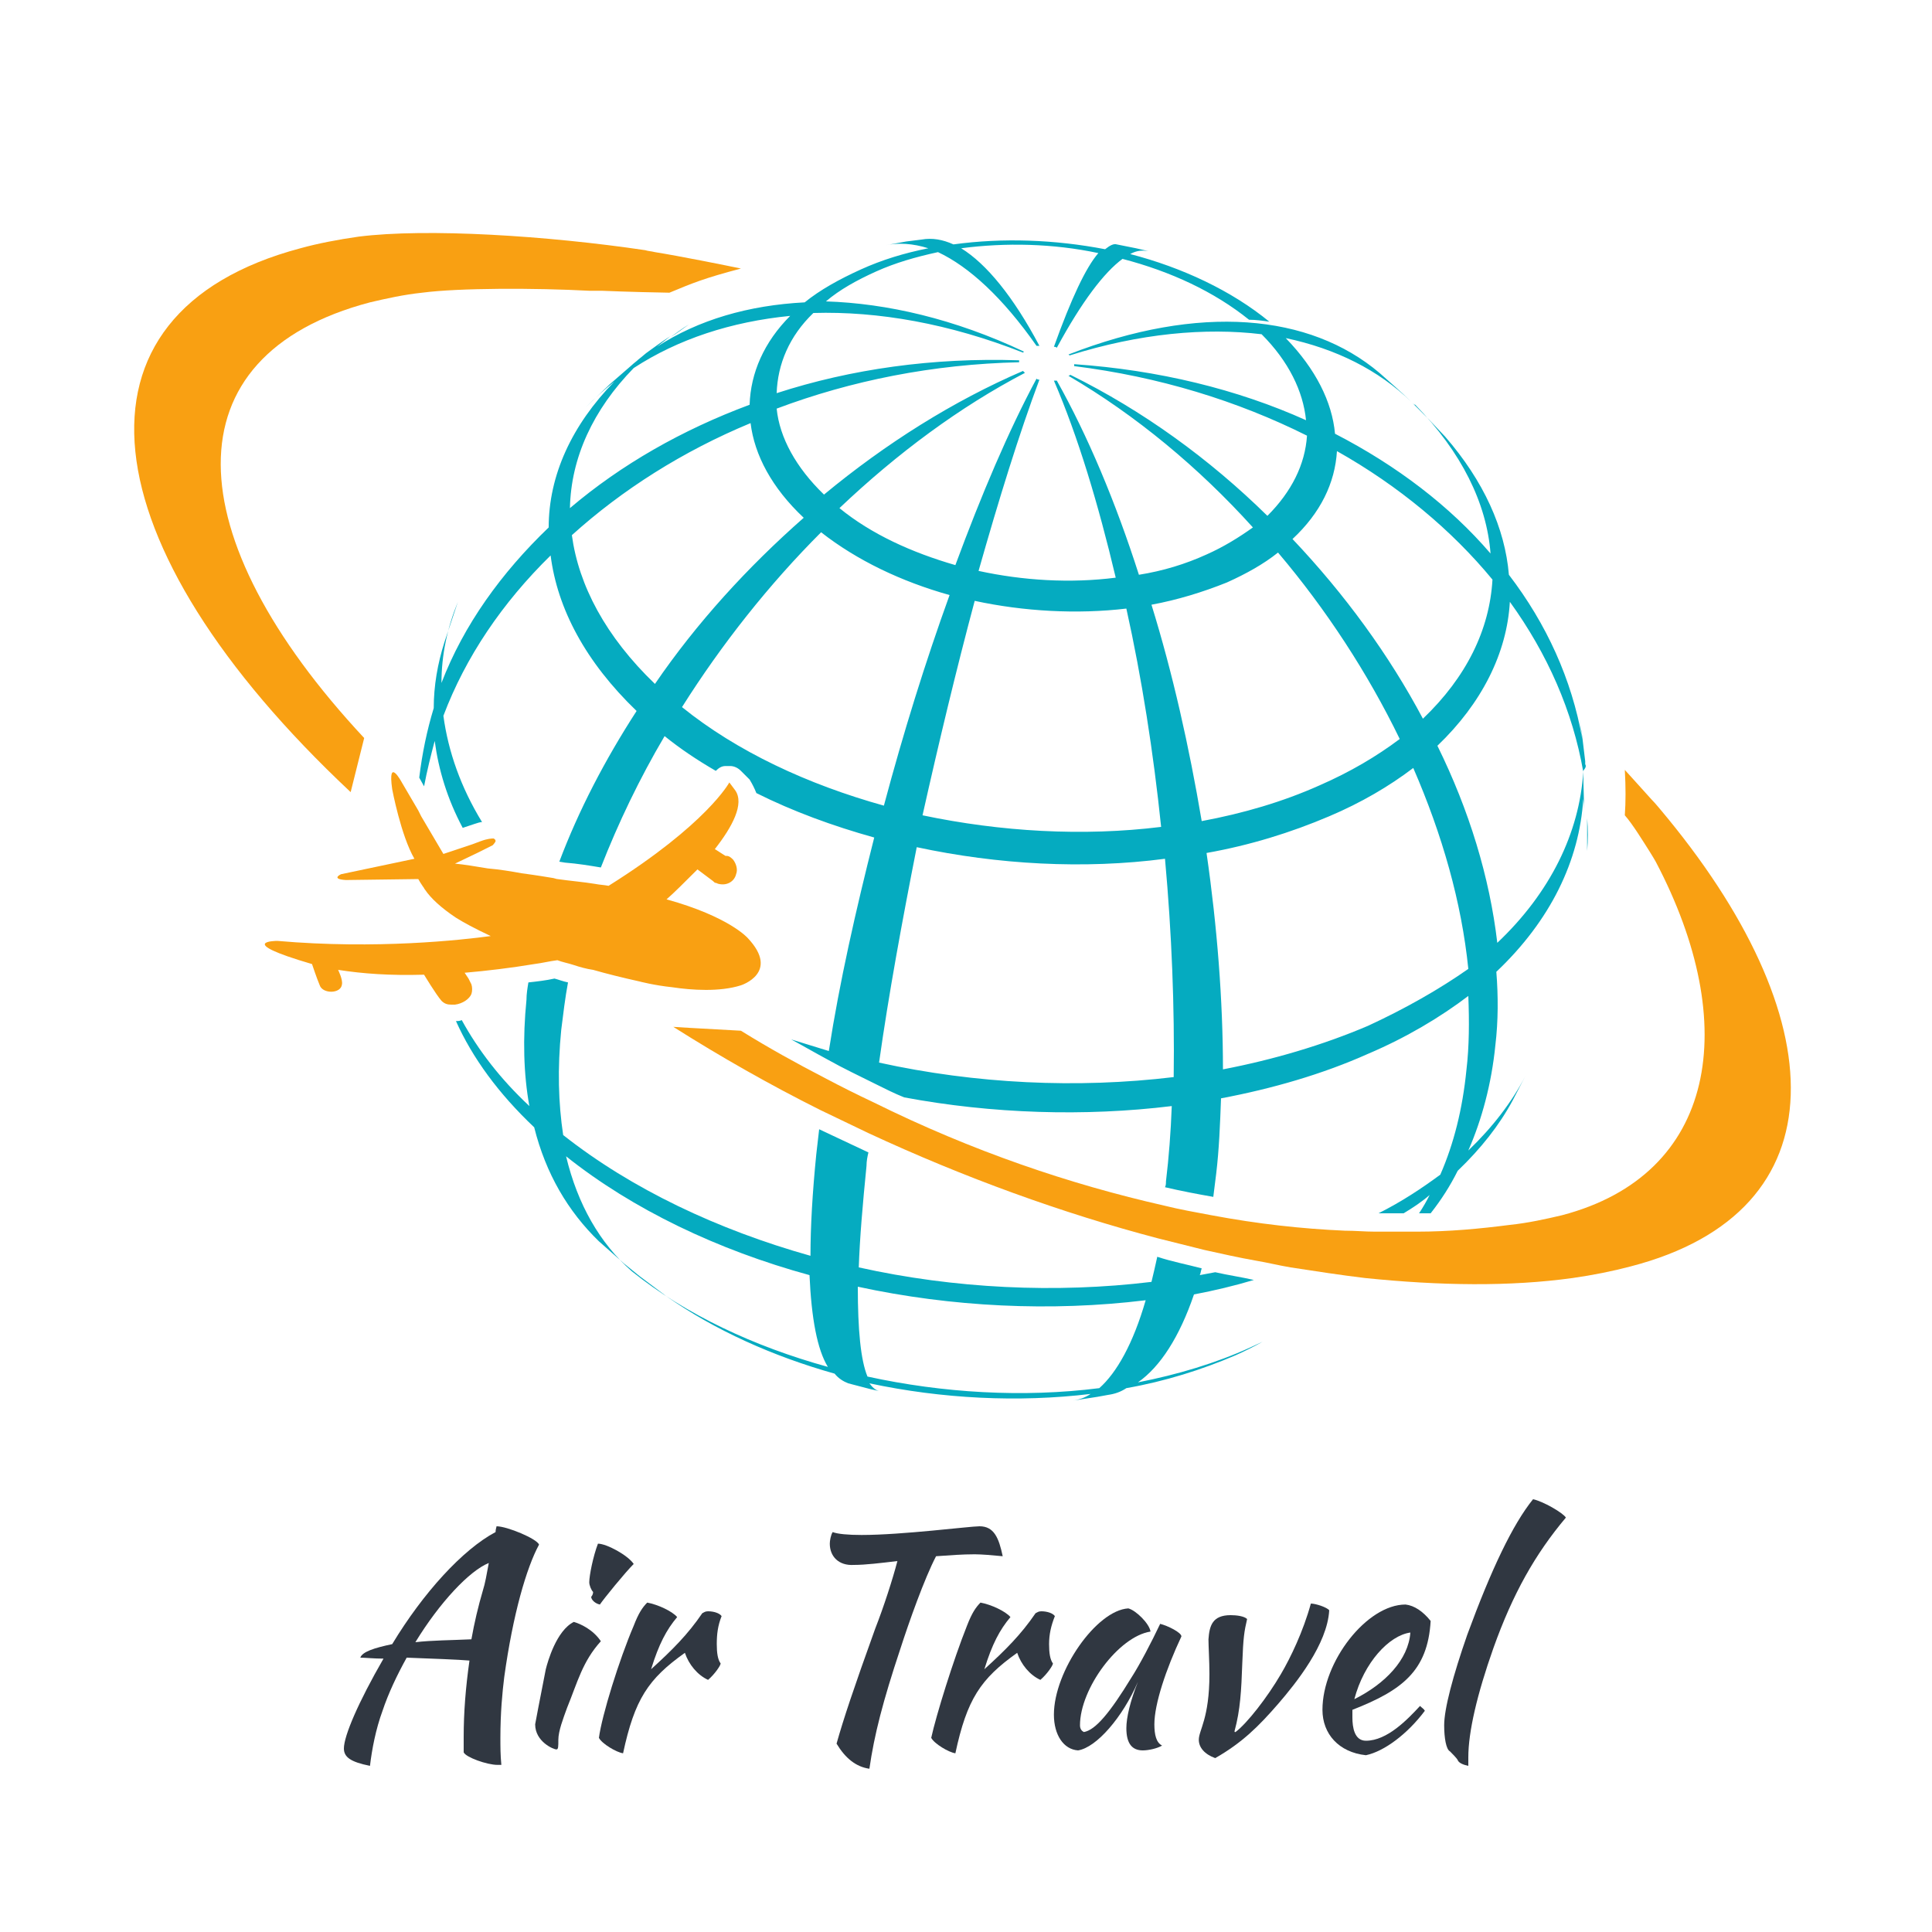 <?xml version="1.0" encoding="utf-8"?>
<!-- Generator: Adobe Illustrator 21.1.0, SVG Export Plug-In . SVG Version: 6.00 Build 0)  -->
<svg version="1.1" xmlns="http://www.w3.org/2000/svg" xmlns:xlink="http://www.w3.org/1999/xlink" x="0px" y="0px"
	 viewBox="0 0 200 200" style="enable-background:new 0 0 200 200;" xml:space="preserve">
<style type="text/css">
	.st0{fill:#303741;}
	.st1{fill:#05ABC0;}
	.st2{fill:#F9A012;}
</style>
<g id="Layer_2">
</g>
<g id="Layer_1">
	<g>
		<g>
			<g>
				<path class="st0" d="M35.6,181c0-1.3,1.5-4.8,4.1-9.3c-1,0-1.9-0.1-2.4-0.1c0.2-0.6,1.4-1,3.3-1.4c3.2-5.3,7.3-9.8,10.7-11.6
					c0-0.3,0.1-0.5,0.1-0.6c1.1,0,4.2,1.3,4.4,1.9c-1.3,2.4-2.7,7.2-3.6,13.7c-0.2,1.6-0.4,3.7-0.4,6.3c0,0.9,0,1.8,0.1,2.8
					c-0.1,0-0.1,0-0.4,0c-1.1,0-3.3-0.8-3.5-1.3c0-0.5,0-1,0-1.6c0-2.5,0.2-5.1,0.6-7.9c-1.1-0.1-3.9-0.2-6.5-0.3
					c-1,1.8-1.9,3.7-2.5,5.5c-0.7,1.9-1.1,4-1.3,5.7C36.3,182.4,35.6,181.9,35.6,181z M50.6,161.8c-2,0.8-5.1,4.1-7.6,8.2
					c1.7-0.2,3.7-0.2,5.8-0.3c0.3-1.7,0.7-3.4,1.2-5.1C50.2,164,50.4,162.9,50.6,161.8z"/>
				<path class="st0" d="M56.5,172.8c0.2-0.8,1.1-4,2.9-4.9c0.7,0.2,2,0.8,2.8,2c-1.9,2.1-2.4,4.2-3.5,6.9c-0.4,1.1-0.9,2.4-0.9,3.3
					c0,0.7,0,1-0.2,1c-0.3,0-2.2-0.8-2.2-2.6C55.5,177.9,55.8,176.4,56.5,172.8z M61.4,164.8c-0.2-0.2-0.4-0.7-0.4-1
					c0-0.7,0.4-2.7,0.9-4c0.9,0,3.1,1.2,3.7,2.1c-0.9,0.9-3.1,3.6-3.5,4.2c-0.5-0.1-0.9-0.5-0.9-0.8C61.3,165.2,61.4,165,61.4,164.8
					z"/>
				<path class="st0" d="M65.6,168.3c0.5-1.3,0.9-1.9,1.4-2.4c1.1,0.2,2.6,0.9,3.1,1.5c-1.1,1.3-1.9,2.8-2.7,5.4
					c2.2-2,3.8-3.6,5.3-5.8c0.2-0.1,0.3-0.2,0.6-0.2c0.6,0,1.2,0.2,1.4,0.5c-0.4,1-0.5,1.9-0.5,2.9c0,0.9,0.1,1.6,0.4,2
					c0,0.2-0.6,1.1-1.3,1.7c-1.1-0.5-2-1.6-2.4-2.8c-3.8,2.7-5.2,4.8-6.4,10.4c-0.7-0.1-2.2-1-2.5-1.6
					C62.3,177.6,64.1,171.8,65.6,168.3z"/>
				<path class="st0" d="M85.9,159.8c0-0.3,0.1-0.9,0.3-1.2c0.5,0.2,1.6,0.3,3,0.3c4.2,0,11.2-0.9,12.2-0.9c1.5,0,2,1.2,2.4,3.1
					c-1-0.1-2.2-0.2-2.9-0.2c-1.3,0-2.6,0.1-4,0.2c-1.2,2.3-2.8,6.8-3.7,9.6c-1.8,5.4-2.7,8.9-3.2,12.4c-1.4-0.2-2.5-1.1-3.4-2.6
					c0.7-2.5,1.8-5.8,4-11.9c0.9-2.3,1.8-5.1,2.3-7c-1.7,0.2-3.3,0.4-4.5,0.4C86.8,162.1,85.9,161.1,85.9,159.8z"/>
				<path class="st0" d="M100.1,168.3c0.5-1.3,0.9-1.9,1.4-2.4c1.1,0.2,2.6,0.9,3.1,1.5c-1.1,1.3-1.9,2.8-2.7,5.4
					c2.2-2,3.8-3.6,5.3-5.8c0.2-0.1,0.3-0.2,0.6-0.2c0.6,0,1.2,0.2,1.4,0.5c-0.4,1-0.6,1.9-0.6,2.9c0,0.9,0.1,1.6,0.4,2
					c0,0.2-0.6,1.1-1.3,1.7c-1.1-0.5-2-1.6-2.4-2.8c-3.8,2.7-5.2,4.8-6.4,10.4c-0.7-0.1-2.2-1-2.5-1.6
					C96.9,177.6,98.7,171.8,100.1,168.3z"/>
				<path class="st0" d="M122.3,169.4c-1.6,3.4-2.8,7-2.8,9.1c0,1.1,0.2,1.9,0.8,2.2c-0.5,0.3-1.4,0.5-2,0.5c-1.1,0-1.7-0.7-1.7-2.3
					c0-1.1,0.4-2.8,1.2-4.8c-1.6,3.7-4.3,6.8-6.2,7.1c-1.5-0.1-2.5-1.6-2.5-3.7c0-4.5,4.4-10.8,7.7-11c0.8,0.2,2.2,1.6,2.3,2.4
					c-3.3,0.5-7.3,5.9-7.3,9.7c0,0.4,0.2,0.6,0.4,0.7c1.2-0.2,2.7-2,4.9-5.6c0.9-1.4,2.1-3.7,3-5.6
					C120.9,168.3,122.3,169,122.3,169.4z"/>
				<path class="st0" d="M127.4,167.2c0.6,0,1.4,0.1,1.7,0.4c-0.3,1.3-0.4,1.9-0.5,4.6c-0.1,2.8-0.2,4.8-0.8,7c0,0.1,0,0.1,0.1,0.1
					c1.2-0.9,3.3-3.6,4.7-6c1-1.7,2.3-4.4,3.1-7.3c0.5,0,1.7,0.4,1.9,0.7c-0.2,3.5-3.4,7.5-5.3,9.7c-2,2.3-3.7,4-6.5,5.6
					c-1.1-0.4-1.7-1.1-1.7-1.9c0-1,1.1-2.2,1.1-6.8c0-1.3-0.1-2.9-0.1-3.6C125.2,168.3,125.5,167.2,127.4,167.2z"/>
				<path class="st0" d="M140,177c0,0.2,0,0.5,0,0.8c0,1,0.2,2.4,1.4,2.4c2.2,0,4.3-2.2,5.6-3.6c0.2,0.2,0.4,0.3,0.5,0.5
					c-1.8,2.4-4.2,4.2-6.1,4.6c-2.8-0.3-4.5-2.2-4.5-4.7c0-5,4.6-10.9,8.6-10.9c0.9,0.1,1.8,0.7,2.6,1.7
					C147.8,173,145.1,175,140,177z M140.2,175.9c3.2-1.6,5.6-4.1,5.8-6.9C143.8,169.3,141.2,172.1,140.2,175.9z"/>
				<path class="st0" d="M151.9,169.2c2.5-6.8,4.7-11.4,6.8-14c1,0.2,3.1,1.4,3.4,1.9c-3.2,3.8-5.5,7.9-7.5,13.5
					c-1.7,4.8-2.6,8.7-2.6,11.3c0,0.7,0,0.7,0,0.9c-0.5-0.1-1-0.3-1.1-0.6c-0.1-0.2-0.6-0.7-0.8-0.9c-0.4-0.2-0.6-1.4-0.6-2.7
					C149.5,176.9,150.4,173.5,151.9,169.2z"/>
			</g>
		</g>
	</g>
	<g>
		<g>
			<path class="st1" d="M133.2,137.7c-0.7,0.4-1.5,0.8-2.3,1.2C131.7,138.5,132.5,138.1,133.2,137.7z"/>
			<path class="st1" d="M117.8,143.1c2.3-1.6,4.3-4.7,5.8-9.1c2.1-0.4,4.2-0.9,6.2-1.5c-1.3-0.3-2.7-0.5-4-0.8
				c-0.5,0.1-1.1,0.2-1.6,0.3c0.1-0.2,0.1-0.4,0.2-0.7c-1.5-0.4-3.1-0.7-4.6-1.2c-0.2,0.9-0.4,1.8-0.6,2.6
				c-9.9,1.2-20.4,0.7-30.3-1.5c0.1-3,0.4-6.5,0.8-10.5c0-0.5,0.1-1,0.2-1.4c-1.7-0.8-3.4-1.6-5.1-2.4c-0.1,0.9-0.2,1.7-0.3,2.6
				c-0.4,4-0.6,7.5-0.6,10.5c-9.6-2.7-18.5-6.9-25.6-12.5c-0.5-3.3-0.6-6.9-0.2-10.9c0.2-1.6,0.4-3.3,0.7-4.9
				c-0.5-0.1-1-0.3-1.4-0.4c-0.9,0.2-1.8,0.3-2.7,0.4c-0.1,0.6-0.2,1.2-0.2,1.8c-0.4,4-0.3,7.7,0.3,11c-3-2.8-5.3-5.8-7-8.9
				c-0.2,0.1-0.4,0.1-0.6,0.1c1.7,3.8,4.4,7.5,8.1,11c1.2,4.8,3.5,8.7,6.7,11.8l2.6,2.3l1.6,1.3l2.8,2.1c5,3.5,11,6.2,17.4,8
				c0.4,0.5,0.9,0.8,1.4,1l2.3,0.6L91,144c-0.4-0.1-0.7-0.4-1-0.8c7.5,1.6,15.4,2,22.9,1.1c-0.6,0.4-1.2,0.6-1.9,0.7l2.6-0.4
				l1.1-0.2c0.7-0.1,1.3-0.3,1.9-0.7c4-0.7,7.8-1.9,11.3-3.4c0,0,0,0,0,0c0.9-0.4,1.9-0.9,2.8-1.4c-0.4,0.2-0.9,0.4-1.3,0.6
				C125.9,141.1,121.9,142.3,117.8,143.1z M65.4,131.6c-3.3-2.9-5.6-6.9-6.8-11.9c6.9,5.5,15.7,9.7,25.2,12.3
				c0.2,4.5,0.8,7.7,1.9,9.5C78.1,139.4,71,136.1,65.4,131.6z M113.8,143.7c-7.9,1-16.2,0.5-24-1.2c-0.7-1.7-1-4.8-1-9.3
				c9.7,2.1,20,2.6,29.8,1.4C117.3,139.1,115.6,142.1,113.8,143.7z"/>
			<path class="st1" d="M69.4,34.9c0.6-0.4,1.2-0.9,1.9-1.3C70.7,34,70.1,34.5,69.4,34.9z"/>
			<path class="st1" d="M164.1,79.1c0-0.1,0-0.2,0-0.3l-0.3-2.5l-0.3-1.9c0.1,0.7,0.2,1.4,0.3,2.1c-1.1-6.2-3.7-11.9-7.6-17
				c-0.4-4.8-2.6-9.7-6.6-14.3l-1.7-1.8l-1.2-1.2c-0.1-0.1-0.2-0.2-0.3-0.3c-0.1-0.1-0.1-0.1-0.2-0.2c0.1,0.1,0.2,0.2,0.3,0.2
				c4.8,4.9,7.4,10.2,7.8,15.4c-4.2-4.9-9.7-9.1-16.1-12.4c-0.3-3.3-2-6.7-5.1-9.9c5.2,1.1,9.6,3.3,13,6.6c-1-1-2.3-2.1-3.3-3
				c-7.2-6.1-18.6-7.2-32.2-1.9c0.1,0,0.1,0.1,0.1,0.1c7.3-2.3,14.1-2.9,19.9-2.2c2.8,2.8,4.3,5.9,4.6,8.9c-7.1-3.2-15.3-5.2-24-5.8
				c0,0.1,0,0.1,0,0.2c8.8,1.1,16.9,3.6,24.1,7.2c-0.2,3-1.6,5.8-4.1,8.3c-6-5.9-12.9-10.9-20.4-14.6c0,0-0.1,0.1-0.2,0.1
				c7,4.1,13.5,9.5,19.1,15.7c-1.4,1-3,2-4.8,2.8c-2.2,1-4.5,1.7-7,2.1c-2.4-7.5-5.3-14.4-8.5-20.1c-0.1,0-0.2,0-0.3,0
				c2.5,5.8,4.6,12.8,6.4,20.4c-4.7,0.6-9.6,0.3-14.2-0.7c2.1-7.4,4.2-14.2,6.3-19.8c-0.1,0-0.2,0-0.3-0.1c-2.9,5.4-5.7,12-8.4,19.3
				c-4.5-1.3-8.7-3.2-12-5.9c6-5.7,12.5-10.5,19.2-14c0,0,0,0-0.1-0.1c0,0-0.1-0.1-0.1-0.1c-7.2,3.1-14.2,7.5-20.6,12.8
				c-2.9-2.8-4.6-5.9-4.9-8.9c7.7-2.9,16.2-4.6,25.1-4.8c0-0.1,0-0.1,0-0.2c-8.9-0.3-17.4,0.9-25.1,3.4c0.1-3,1.3-5.9,3.8-8.3
				c6.7-0.2,14.1,1.1,21.7,4.1c0,0,0.1-0.1,0.1-0.1c-7.2-3.4-14.2-5-20.5-5.2c1.4-1.2,3.2-2.2,5.2-3.1c2-0.9,4.1-1.5,6.4-2
				c3.2,1.5,6.7,4.7,10.2,9.7c0.1,0,0.2,0,0.3,0c-2.7-5.1-5.5-8.5-8.1-10.1c4.6-0.6,9.5-0.5,14.2,0.5c-1.3,1.5-2.8,4.7-4.6,9.7
				c0.1,0,0.2,0,0.3,0.1c2.6-4.8,4.9-7.8,6.8-9.2c5,1.3,9.5,3.4,13.1,6.3c0.7,0,1.4,0.1,2.1,0.2c-3.9-3.2-9-5.6-14.4-7
				c0.7-0.4,1.3-0.4,1.9-0.3l-1.3-0.3l-2-0.4c-0.3-0.1-0.7,0.1-1.2,0.5c-5.2-1-10.6-1.2-15.7-0.5c-1.1-0.5-2.2-0.7-3.3-0.5L93.8,25
				l-2.2,0.4c1.4-0.3,2.9-0.2,4.5,0.3c-2.5,0.5-4.8,1.2-7,2.2c-2.2,1-4.2,2.1-5.8,3.4c-5.8,0.3-11,1.8-15.3,4.6
				c0.5-0.4,0.9-0.7,1.4-1.1c-0.8,0.5-1.6,1.1-2.3,1.6c-0.3,0.2-0.6,0.5-1,0.8c-0.2,0.2-0.5,0.4-0.7,0.6l-2.3,2l-2.5,2.4
				c1-1,2-1.9,3-2.7c-4.4,4.5-6.8,9.7-6.8,15.1c-4.9,4.7-8.8,10.1-11.1,16.1c0-2.9,0.6-5.7,1.7-8.4L46,66.5
				c-0.7,2.2-1.1,4.5-1.1,6.8c-0.7,2.3-1.2,4.7-1.5,7.2l0.5,0.9c0.3-1.6,0.7-3.2,1.1-4.7c0.4,3,1.3,6,2.9,9l1.2-0.4
				c0.3-0.1,0.6-0.2,0.8-0.2c-2.2-3.6-3.5-7.3-4-11c2.3-6.1,6.1-11.7,11.1-16.6c0.7,5.5,3.6,11,8.9,16.1c-3.3,5.1-6,10.3-8,15.6
				l0.6,0.1c1.3,0.1,2.5,0.3,3.7,0.5c1.8-4.6,4-9.2,6.6-13.6c1.6,1.3,3.4,2.5,5.3,3.6c0.3-0.3,0.6-0.5,1-0.5c0.2,0,0.3,0,0.5,0
				c0.4,0,0.8,0.2,1.1,0.5l0.7,0.7c0.1,0.1,0.2,0.2,0.2,0.2c0.3,0.5,0.5,0.9,0.7,1.4c3.8,1.9,7.9,3.4,12.2,4.6
				c-1.9,7.5-3.6,15-4.7,22.1c-1.3-0.4-2.6-0.8-3.9-1.2c1.3,0.7,2.5,1.4,3.8,2.1c1.6,0.9,3.3,1.7,4.9,2.5c1,0.5,2,1,3,1.4
				c9.1,1.7,18.7,2,27.7,0.9c-0.1,2.7-0.3,5.3-0.6,7.8c0,0.2,0,0.4-0.1,0.6c1.7,0.4,3.3,0.7,5,1c0.1-0.8,0.2-1.6,0.3-2.4
				c0.3-2.5,0.4-5.1,0.5-7.8c5.3-1,10.5-2.5,15.2-4.6c4-1.7,7.5-3.8,10.4-6c0.1,2.6,0.1,5.2-0.2,7.7c-0.4,4-1.3,7.6-2.7,10.8
				c-1.9,1.4-4,2.8-6.4,4c0.9,0,1.8,0,2.6,0c1-0.6,1.9-1.2,2.7-1.9c-0.3,0.6-0.7,1.3-1.1,1.9c0.4,0,0.8,0,1.2,0
				c1.1-1.4,2-2.8,2.8-4.4c2.4-2.3,4.3-4.7,5.7-7.3l1.3-2.5c-1.4,2.7-3.4,5.3-5.9,7.7c1.4-3.2,2.4-6.9,2.8-10.9
				c0.3-2.5,0.3-5.1,0.1-7.6c5.6-5.3,8.6-11.5,9-17.9c0.1,0.7,0.1,1.5,0.1,2.2c0-1.8-0.1-3.6-0.1-5.1
				C164.2,79.4,164.2,79.3,164.1,79.1z M138.4,46.7c6.4,3.6,11.9,8.2,16.1,13.3c-0.3,5.2-2.7,10.1-7.2,14.4
				c-3.5-6.6-8.1-12.9-13.5-18.6C136.7,53.1,138.2,50,138.4,46.7z M100.9,62.2c5.1,1.1,10.6,1.4,15.7,0.8c1.6,7.2,2.8,14.9,3.6,22.6
				c-8.1,1-16.6,0.5-24.7-1.2C97.2,76.8,99,69.3,100.9,62.2z M65.6,38.1c4.6-3,10.1-4.8,16.2-5.4c-2.7,2.7-4.1,5.9-4.2,9.2
				c-7,2.6-13.3,6.2-18.6,10.7C59.1,47.4,61.4,42.4,65.6,38.1z M67.8,70.8c-5.1-4.9-7.9-10.2-8.6-15.4c5.2-4.7,11.5-8.7,18.5-11.6
				c0.4,3.3,2.2,6.7,5.5,9.8C77.4,58.7,72.1,64.5,67.8,70.8z M70.6,73.2c4.1-6.5,9-12.7,14.4-18.1c3.7,2.9,8.3,5.1,13.3,6.5
				c-2.5,6.9-4.8,14.3-6.8,21.8C83.6,81.2,76.3,77.8,70.6,73.2z M121.5,111.5c-10,1.2-20.5,0.7-30.5-1.5c1-7.1,2.4-14.7,3.9-22.3
				c8.4,1.8,17.3,2.3,25.7,1.2C121.3,96.6,121.6,104.3,121.5,111.5z M119.2,62.6c2.7-0.5,5.3-1.3,7.8-2.3c2-0.9,3.8-1.9,5.3-3.1
				c5,5.9,9.3,12.5,12.6,19.3c-2.4,1.8-5.1,3.4-8.3,4.8c-3.8,1.7-7.9,2.9-12.2,3.7C123.1,77.3,121.4,69.7,119.2,62.6z M141.6,106.2
				c-4.7,2-9.8,3.5-15,4.5c0-7.1-0.6-14.8-1.7-22.4c4.5-0.8,8.7-2.1,12.7-3.8c3.3-1.4,6.2-3.1,8.7-5c3,6.9,5,13.9,5.7,20.8
				C149,102.4,145.5,104.4,141.6,106.2z M155,97.6c-0.8-6.8-2.9-13.7-6.2-20.4c4.6-4.4,7.2-9.6,7.5-14.9c3.9,5.4,6.5,11.3,7.6,17.6
				C163.5,86.2,160.5,92.4,155,97.6z"/>
			<path class="st1" d="M164.3,84.7c0,1.2,0,2.4,0,3.4C164.4,87,164.4,85.8,164.3,84.7z"/>
		</g>
		<g>
			<g>
				<path class="st2" d="M36.3,82l1.4-5.6c-19.5-20.9-20.3-39.6,0.6-45.1c1.7-0.4,3.5-0.8,5.4-1c3.8-0.5,11.7-0.5,17.3-0.2
					c0.2,0,0.7,0,1.3,0c2.3,0.1,6.4,0.2,7,0.2c2.4-1,3.6-1.5,7.4-2.5c-1.4-0.3-6.4-1.3-8.9-1.7c-0.4-0.1-0.7-0.1-1-0.2
					c-10.1-1.5-22.6-2.3-29.7-1.4c-2.1,0.3-4.2,0.7-6,1.2C5.9,32.4,9,56.4,36.3,82z"/>
				<path class="st2" d="M171.8,83.7c-0.1-0.1-0.4-0.5-0.8-0.9c-0.8-0.9-1.9-2.1-2.8-3.1c0.1,1.8,0.1,3.3,0,4.7
					c0.8,0.9,1.9,2.7,2.6,3.8c0.3,0.5,0.5,0.8,0.6,1c8.9,16.9,6.3,32.4-9.7,36.6c-1.7,0.4-3.5,0.8-5.4,1c-3.1,0.4-6.3,0.7-9.6,0.7
					c-0.3,0-0.6,0-0.8,0c-1.2,0-2.4,0-3.6,0c-1,0-2-0.1-3.1-0.1c-4.5-0.2-9-0.7-13.8-1.6c-1.6-0.3-3.3-0.6-4.9-1
					c-9.7-2.2-19.8-5.6-30.1-10.7c-1.7-0.8-3.3-1.6-5-2.5c-2.9-1.5-5.8-3.1-8.7-4.9l-5.4-0.3l-1.6-0.1c4.9,3.1,10,6,15.2,8.6
					c1.7,0.8,3.3,1.6,5,2.4c9.9,4.6,20.1,8.3,30,10.9c1.6,0.4,3.2,0.8,4.8,1.2c1.8,0.4,3.6,0.8,5.3,1.1c1.2,0.2,2.4,0.5,3.6,0.7
					c2.6,0.4,5.2,0.8,7.7,1.1c0,0,0,0,0,0c7.8,0.8,15,0.9,21.5,0c2.1-0.3,4.1-0.7,6-1.2C190.8,125.4,190,105.3,171.8,83.7z"/>
				<path class="st2" d="M76.7,102c0,0,4.1-1.3,0.7-4.9c0,0-1.9-2.2-8.4-4c0.7-0.6,1.9-1.8,3.2-3.1l1.6,1.2c0.1,0.1,0.2,0.2,0.3,0.2
					c0.1,0,0.2,0.1,0.3,0.1c0.8,0.2,1.6-0.2,1.8-1c0.2-0.5,0-1.1-0.3-1.5c-0.2-0.2-0.4-0.4-0.7-0.4c0,0-0.1,0-0.1,0l-1.1-0.7
					c1.8-2.3,3.1-4.7,2.1-6.1L75.5,81c0,0-2.3,4.3-12.5,10.7c-0.5-0.1-0.9-0.1-1.4-0.2c-1.2-0.2-2.5-0.3-3.9-0.5c0,0-0.1,0-0.4-0.1
					c-0.6-0.1-1.8-0.3-3.3-0.5c-1.1-0.2-2.3-0.4-3.5-0.5c-1.2-0.2-2.4-0.4-3.4-0.5l2.3-1.1l1.6-0.8c0,0,0.2-0.2,0.3-0.4
					c0-0.1,0-0.2-0.2-0.3c-0.2,0-0.6,0-1.4,0.3l-0.8,0.3l-3,1l-2.3-3.9l-0.3-0.6l-1.7-2.9c0,0-1.5-2.8-1,0.7c0,0,0.9,4.8,2.3,7.2
					l-7.6,1.6c0,0-1.1,0.5,0.5,0.6l7.5-0.1c0.1,0.2,0.3,0.5,0.5,0.8c0,0,0,0,0,0c0.1,0.1,0.1,0.2,0.2,0.3c0.6,0.9,1.7,1.9,3.2,2.9
					c0.8,0.5,1.9,1.1,3.6,1.9c-3,0.4-11.8,1.4-22.1,0.5c0,0-4.6,0,3.6,2.4c0,0,0.5,1.5,0.8,2.2c0.3,0.9,2.2,0.9,2.3-0.1
					c0.1-0.5-0.4-1.5-0.4-1.5c2.6,0.4,5.3,0.6,8.9,0.5c0,0,1.2,2,1.8,2.7c0.3,0.3,0.6,0.4,1,0.4c0.1,0,0.3,0,0.4,0
					c0.8-0.1,1.5-0.6,1.7-1.1c0.1-0.3,0.1-0.7,0-1c-0.1-0.2-0.2-0.4-0.3-0.6l-0.4-0.6c2.3-0.2,4.8-0.5,7.2-0.9
					c0.8-0.1,1.6-0.3,2.4-0.4c0.5,0.2,1.1,0.3,1.7,0.5c0.6,0.2,1.3,0.4,2,0.5c1.4,0.4,3,0.8,4.8,1.2c0,0,1.5,0.4,3.4,0.6
					C71.6,102.5,74.5,102.7,76.7,102z"/>
			</g>
		</g>
	</g>
</g>
</svg>

